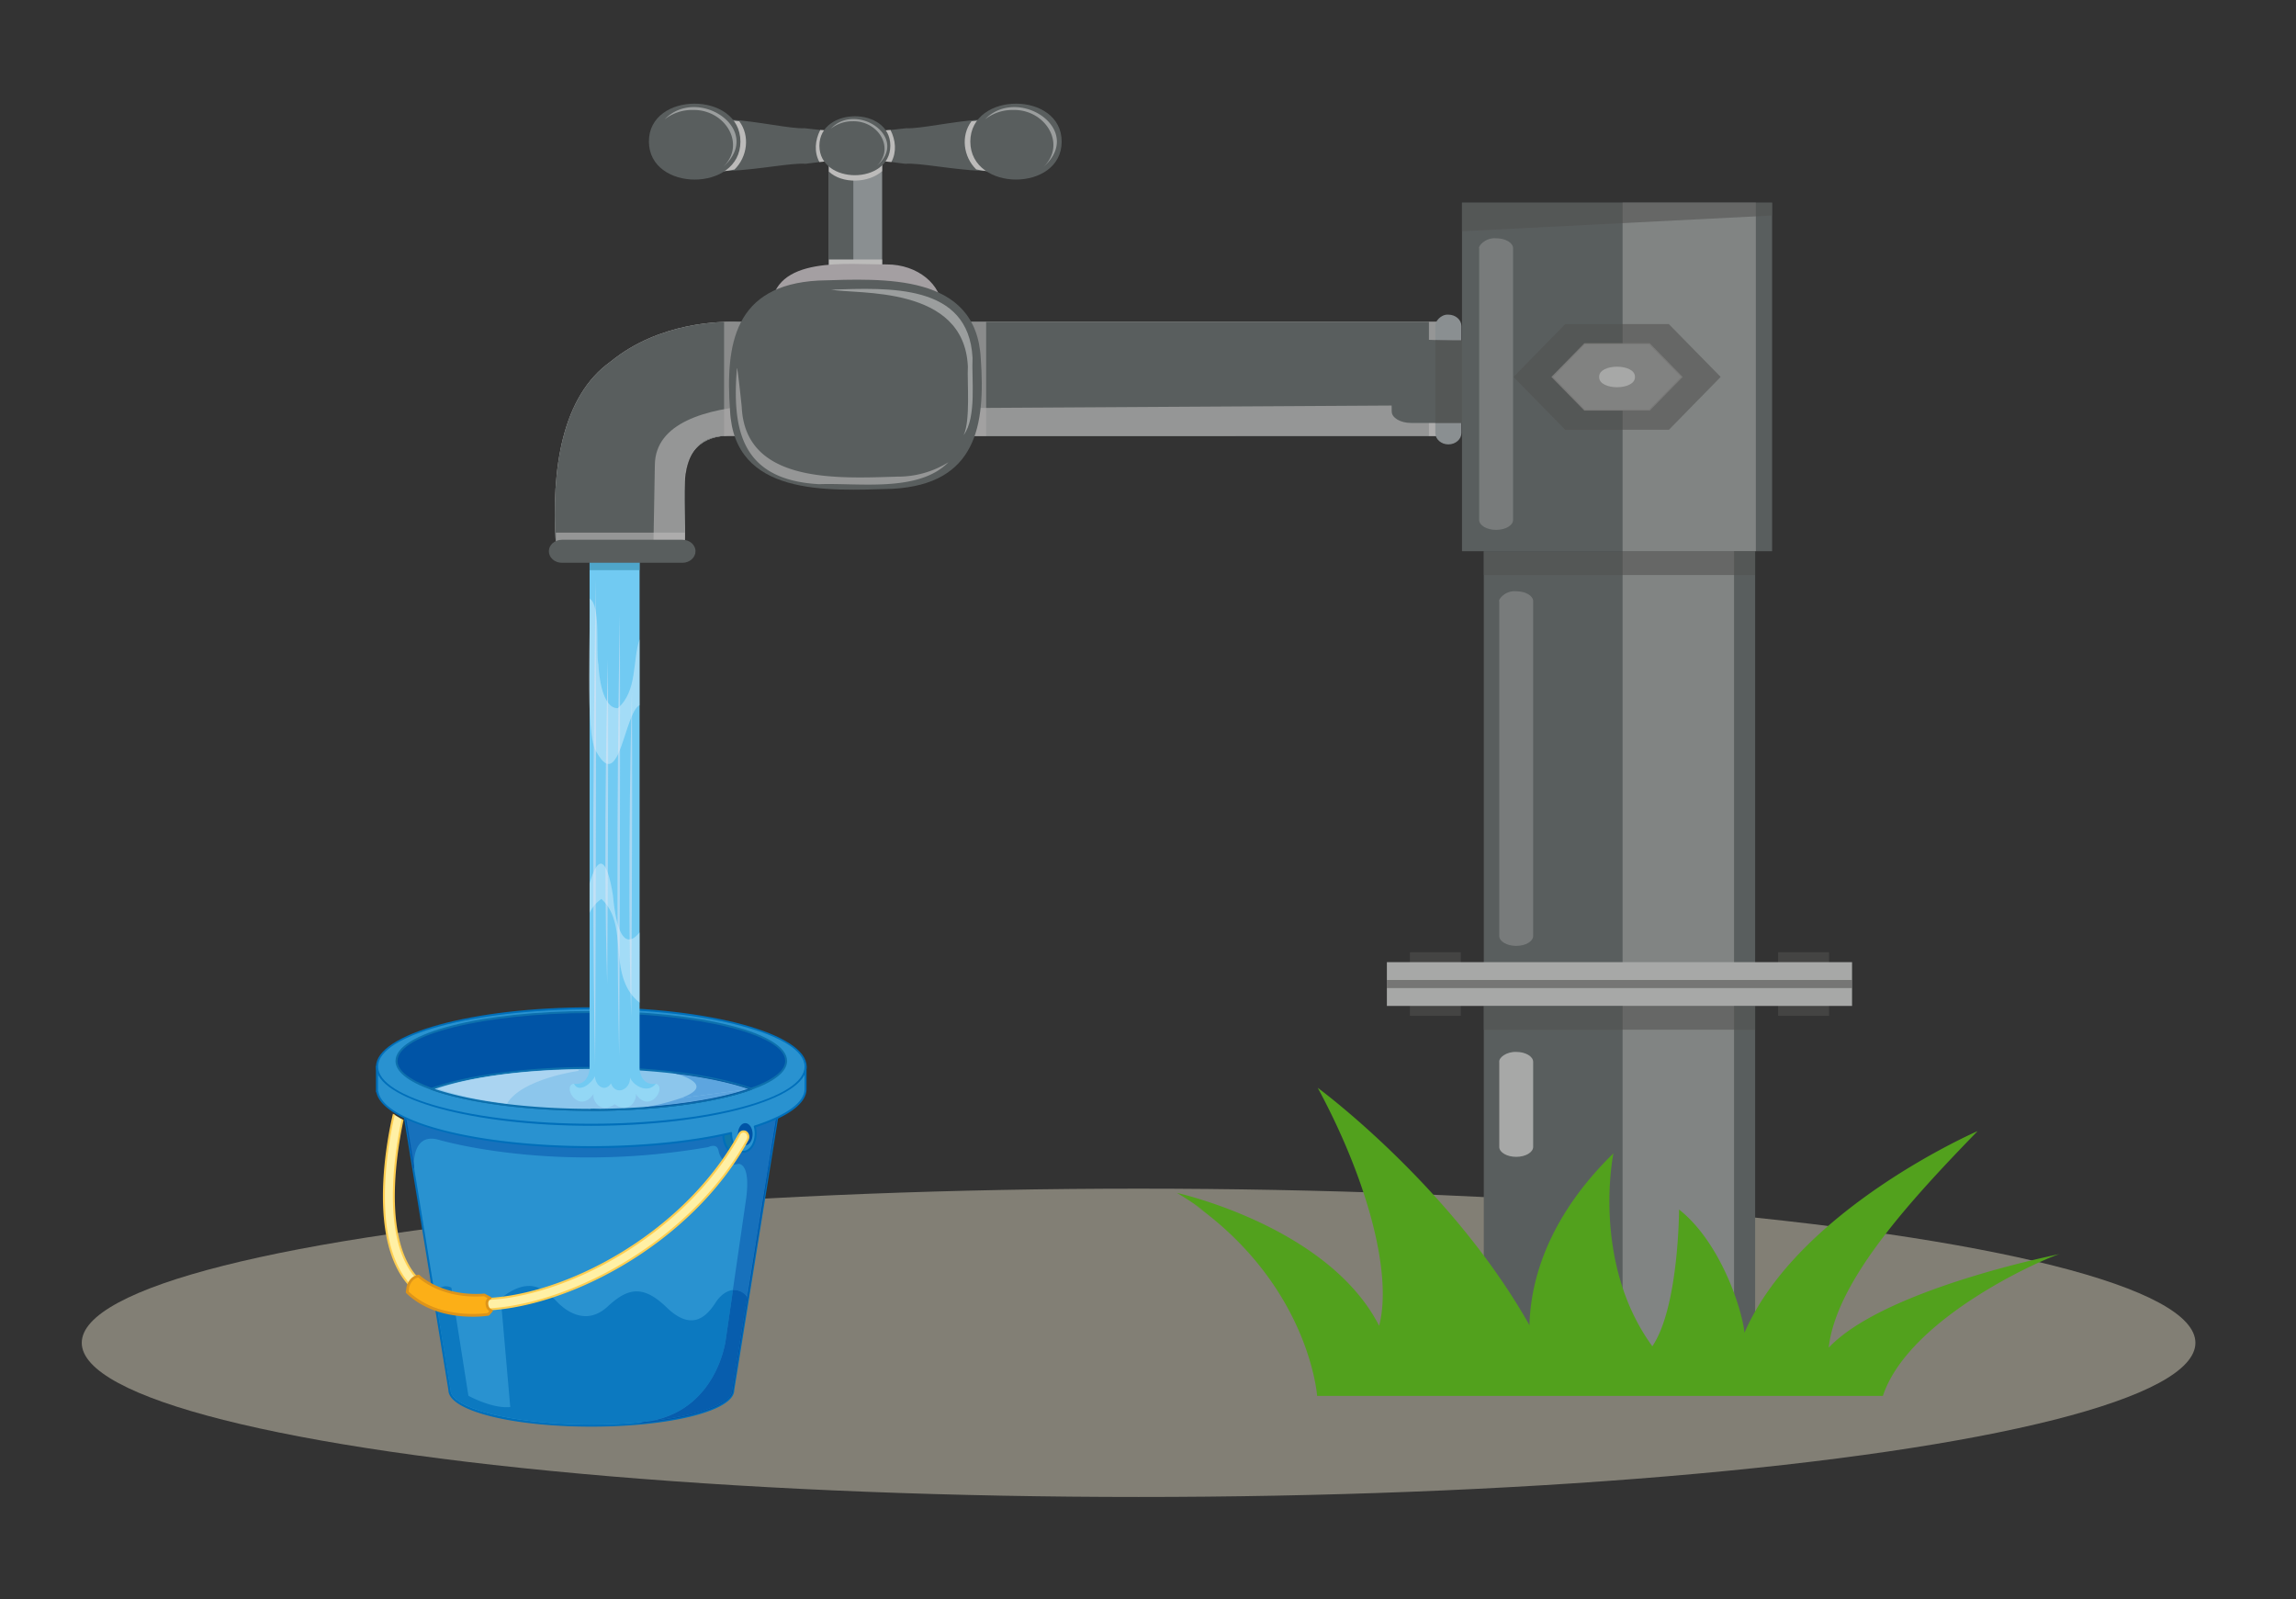 <svg xmlns="http://www.w3.org/2000/svg" xmlns:xlink="http://www.w3.org/1999/xlink" width="1003.45" height="698.82" viewBox="0 0 1003.45 698.82">
  <rect x="0" y="0" width="1003.45" height="698.82" fill="#333333" stroke="none"/>
  <defs>
    <style>
      .cls-1 {
        fill: none;
      }

      .cls-2 {
        isolation: isolate;
      }

      .cls-3 {
        fill: #5f8337;
      }

      .cls-26, .cls-3, .cls-32, .cls-37, .cls-38, .cls-39, .cls-44 {
        mix-blend-mode: multiply;
      }

      .cls-25, .cls-28, .cls-3, .cls-44 {
        opacity: 0.5;
      }

      .cls-4 {
        fill: #308c1f;
      }

      .cls-5 {
        fill: #827f75;
      }

      .cls-6 {
        fill: #2992d0;
      }

      .cls-7 {
        fill: #006fba;
      }

      .cls-8 {
        fill: #0c79c0;
      }

      .cls-9 {
        fill: #1771bc;
      }

      .cls-10 {
        fill: #0056a8;
      }

      .cls-11 {
        fill: #075dad;
      }

      .cls-12 {
        fill: #1077aa;
      }

      .cls-13 {
        fill: #0054a6;
      }

      .cls-14 {
        fill: #0d70ad;
      }

      .cls-15 {
        fill: #8cc6ec;
      }

      .cls-16 {
        fill: #aad4f1;
      }

      .cls-17 {
        fill: #5da5df;
      }

      .cls-18 {
        fill: #095da3;
      }

      .cls-19 {
        clip-path: url(#clip-path);
      }

      .cls-20 {
        fill: #fff0a5;
      }

      .cls-21 {
        fill: #ffce51;
      }

      .cls-22 {
        fill: #fcaf17;
      }

      .cls-23 {
        fill: #dd941a;
      }

      .cls-24 {
        fill: #71caf2;
      }

      .cls-25 {
        fill: #d7eefc;
      }

      .cls-25, .cls-27, .cls-28, .cls-33, .cls-40, .cls-47 {
        mix-blend-mode: screen;
      }

      .cls-26 {
        fill: #4197b9;
        opacity: 0.7;
      }

      .cls-27 {
        fill: #e3f3fc;
        opacity: 0.3;
      }

      .cls-29 {
        fill: #e3e5f4;
      }

      .cls-30 {
        fill: #8a8f91;
      }

      .cls-31 {
        fill: #595e5e;
      }

      .cls-32, .cls-36, .cls-38 {
        fill: #bcbbba;
      }

      .cls-33, .cls-40, .cls-47 {
        opacity: 0.4;
      }

      .cls-34, .cls-40 {
        fill: #fff;
      }

      .cls-35 {
        fill: #a49fa2;
      }

      .cls-37, .cls-38, .cls-39 {
        opacity: 0.6;
      }

      .cls-39, .cls-45 {
        fill: #aaa9a8;
      }

      .cls-41, .cls-43 {
        opacity: 0.57;
      }

      .cls-42, .cls-43 {
        fill: #515150;
      }

      .cls-46, .cls-47 {
        fill: #a7a8a7;
      }

      .cls-48 {
        fill: #818281;
        stroke: #7a7a79;
        stroke-miterlimit: 10;
        stroke-width: 0.5px;
      }

      .cls-49 {
        fill: #52a11d;
      }
    </style>
    <clipPath id="clip-path">
      <path class="cls-1" d="M166.05,485.85l4.66.2s4.83,3.26,5.86,3.46c0,0-17.42,79.19,33,70.43s110.06-70,116.19-69.11,4,7,.78,13.94-49,78.17-121.8,70.84c0,0-31.75,3-38.13-26.87s-.52-62.89-.52-62.89Z"/>
    </clipPath>
  </defs>
  <g class="cls-2">
    <g id="Layer_1" data-name="Layer 1">
      <path class="cls-3" d="M803,560.39c0,1.47-36.29,2.67-81,2.67s-80.95-1.2-80.95-2.67,36.24-2.7,80.95-2.7S803,558.91,803,560.39Z"/>
      <g>
        <path class="cls-4" d="M756.37,598.1S793,594.94,792,586.24,756.37,598.1,756.37,598.1Z"/>
        <path class="cls-4" d="M749.24,601.62s20.37-21.74,35.65-27.27-26.48-6-35.65,16.77Z"/>
        <path class="cls-4" d="M747.72,598.69s10.27-16.92-28-17.79C702.4,580.51,747.72,598.69,747.72,598.69Z"/>
      </g>
      <ellipse class="cls-5" cx="497.61" cy="586.84" rx="461.88" ry="67.37"/>
      <g>
        <path class="cls-6" d="M176.4,485l20,122.44c0,8.6,27.78,15.57,62,15.57s62-7,62-15.57l20.17-125.29L176.4,485Z"/>
        <path class="cls-7" d="M258.43,623.48c-35,0-62.47-7-62.47-16L176,485.11a.47.47,0,0,1,.1-.36.42.42,0,0,1,.33-.16l164.24-2.85h0a.45.45,0,0,1,.34.15.47.47,0,0,1,.1.36L320.9,607.54c0,8.91-27.43,15.94-62.47,15.94Zm-81.51-138L196.84,607.4c0,8.27,28.21,15.19,61.59,15.19S320,615.67,320,607.47l20.1-124.84-163.2,2.84Z"/>
        <path class="cls-8" d="M231.14,562c-3.43,0-7.39,1.53-12.29,5.38L223,614.9c-.53.05-1.07.08-1.62.08-7.65,0-16.66-5-16.66-5l-7.44-47.24a5,5,0,0,0-2.27-.61,4.41,4.41,0,0,0-.52,0,7.73,7.73,0,0,0-4.63,2.37l7,42.84c0,8.27,28.21,15.19,61.59,15.19a227,227,0,0,0,23.92-1.23c31.06-4.27,34.83-35.78,34.83-35.78l3.15-21.76c-2.76.31-5.56,2.32-7.57,5.45-2.79,4.37-6.2,7.8-10.66,7.8-3.08,0-6.66-1.63-10.87-5.73-5-4.81-9.09-6.91-13-6.91-4.25,0-8.22,2.47-12.67,6.61-3.26,3-6.53,4.2-9.6,4.2-5,0-9.49-3.09-12.52-6.26-3.74-3.91-7.49-6.94-12.3-6.94Z"/>
        <path class="cls-7" d="M320.46,607.64c-.26,6.13-14.65,11.41-35.4,13.89,20.75-2.48,35.14-7.76,35.4-13.89Zm0,0h0Zm0,0v0Zm0,0h0Zm0,0h0Zm0,0Zm0,0h0Zm0,0h0Zm0,0Zm0,0Zm0,0h0Zm0,0h0Zm0,0Zm6.46-40.17-6.46,40.16h0l6.46-40.16Zm-137.09-2.75c-.13.13-.26.27-.38.41l6.94,42.5c0,8.6,27.78,15.57,62,15.57,7.28,0,14.26-.32,20.74-.9a11.23,11.23,0,0,1,2.81-.73l.37,0a227,227,0,0,1-23.92,1.23c-33.38,0-61.58-6.92-61.59-15.19l-7-42.84Z"/>
        <path class="cls-9" d="M177.44,488.65l3.4,20.82c0-3.24.56-11.85,7.71-11.85a11.36,11.36,0,0,1,3,.44s25.82,7.77,65.57,7.77a306.25,306.25,0,0,0,52.44-4.52,5.22,5.22,0,0,1,2.14-.56c1,0,2,.46,2.34,2.2.59,3.12,2.94,5.95,6.62,5.95a8.1,8.1,0,0,0,2-.26h.13c.83,0,5.2.67,3.32,15.08l-5.82,40.11c.25,0,.49,0,.74,0a6.77,6.77,0,0,1,5.5,3l12.56-78a82.23,82.23,0,0,1-9.25,3.53,11.68,11.68,0,0,1,.39,2.95c0,4.47-2.41,8.09-5.38,8.09s-5.38-3.62-5.38-8.09v-.11c-16.41,3.84-37.74,6.17-61.09,6.17-34.57,0-64.77-5.1-81-12.67Z"/>
        <path class="cls-10" d="M285.06,621.53c-1.91.23-3.87.44-5.89.61h0q3-.27,5.89-.62Zm35.4-13.89Zm0,0Zm0,0Zm0,0Zm0,0h0Zm0,0h0Zm0,0Zm0,0h0Zm0,0h0Zm0,0h0Zm0,0Zm0,0h0Zm0,0h0Zm19.14-118.91-.48.22-12.56,78,.36.51,12.68-78.75ZM177,488.42l3.64,22.27h.3s0-.46,0-1.21l-3.4-20.82-.49-.23Z"/>
        <path class="cls-11" d="M321.07,563.78c-.25,0-.49,0-.74,0l-3.15,21.76s-3.77,31.51-34.83,35.78C304.26,619,320,613.6,320,607.47l6.55-40.67a6.77,6.77,0,0,0-5.5-3Z"/>
        <path class="cls-10" d="M326.57,566.8,320,607.47c0,6.13-15.76,11.55-37.67,13.89l-.37,0a11.23,11.23,0,0,0-2.81.73c2-.17,4-.38,5.89-.61,20.75-2.48,35.14-7.76,35.4-13.89h0v0h0l6.46-40.16-.36-.51Z"/>
        <path class="cls-12" d="M326.9,495.87c0,4.47-2.41,8.09-5.38,8.09s-5.38-3.62-5.38-8.09,2.41-8.09,5.38-8.09S326.9,491.4,326.9,495.87Z"/>
        <path class="cls-7" d="M321.52,504.4c-3.21,0-5.82-3.83-5.82-8.53s2.61-8.54,5.82-8.54,5.82,3.83,5.82,8.54S324.73,504.4,321.52,504.4Zm0-16.18c-2.72,0-4.93,3.43-4.93,7.65s2.21,7.65,4.93,7.65,4.94-3.44,4.94-7.65S324.24,488.22,321.52,488.22Z"/>
        <path class="cls-6" d="M344.92,466.1c-14.1-9.2-47.51-15.67-86.49-15.67S186.05,456.9,172,466.1h-7.17l0,11h.15c2.34,13.48,43.32,24.23,93.53,24.23,23.35,0,44.68-2.33,61.09-6.17v.11c0,4.47,2.4,8.09,5.38,8.09s5.38-3.62,5.38-8.09a11.68,11.68,0,0,0-.39-2.95c13.85-4.43,22.21-10.17,22.21-16.44V466.1Z"/>
        <path class="cls-7" d="M324.89,503.79c-3.11,0-5.66-3.59-5.82-8.08-16.93,3.9-38.43,6.05-60.64,6.05-49.93,0-91-10.65-93.91-24.29l-.08-.06a.48.48,0,0,1-.13-.32l0-11a.44.44,0,0,1,.44-.44h7C186.53,456.14,220.5,450,258.43,450s71.91,6.15,86.62,15.67h7a.44.44,0,0,1,.44.44v9.77c0,6.26-7.65,12-22.12,16.74a11.83,11.83,0,0,1,.3,2.65C330.71,500,328.1,503.79,324.89,503.79Zm-5.36-8.58.42.06c0,4.21,2.21,7.64,4.94,7.64s4.94-3.43,4.94-7.65a10.9,10.9,0,0,0-.38-2.83.45.45,0,0,1,.3-.54c14.12-4.52,21.89-10.21,21.89-16v-9.32h-6.72a.43.43,0,0,1-.24-.08c-14.52-9.47-48.38-15.6-86.25-15.6s-71.72,6.13-86.24,15.6a.43.43,0,0,1-.24.08h-6.73l0,10.22a.38.38,0,0,1,.13.25c2.32,13.37,43.22,23.85,93.1,23.85,22.38,0,44-2.18,61-6.15a.44.44,0,0,1,.55.43l-.43.05Z"/>
        <path class="cls-6" d="M352.09,466.1c0,14.06-41.93,25.44-93.66,25.44s-93.65-11.38-93.65-25.44,41.93-25.44,93.65-25.44,93.66,11.39,93.66,25.44Z"/>
        <path class="cls-7" d="M258.43,492c-51.88,0-94.09-11.61-94.09-25.89s42.21-25.89,94.09-25.89,94.1,11.62,94.1,25.89S310.32,492,258.43,492Zm0-50.89c-51.39,0-93.2,11.22-93.2,25s41.81,25,93.2,25,93.21-11.21,93.21-25-41.81-25-93.21-25Z"/>
        <path class="cls-13" d="M258.43,442.29c-47,0-85.13,9.56-85.13,21.37,0,4.54,5.66,8.75,15.28,12.21C204,481.4,229.51,485,258.43,485s54.47-3.63,69.86-9.16c9.63-3.46,15.29-7.67,15.29-12.21,0-11.81-38.12-21.37-85.15-21.37Z"/>
        <path class="cls-14" d="M258.43,485.47c-27.84,0-54-3.43-70-9.18-10.19-3.67-15.58-8-15.58-12.63,0-12.24,37.6-21.82,85.58-21.82S344,451.42,344,463.66c0,4.59-5.39,9-15.58,12.63-16,5.75-42.16,9.18-70,9.18Zm0-42.74c-46.7,0-84.69,9.39-84.69,20.93,0,4.18,5.18,8.26,15,11.79,15.9,5.72,42,9.14,69.7,9.14s53.81-3.42,69.71-9.14c9.81-3.53,15-7.6,15-11.79,0-11.54-38-20.93-84.71-20.93Z"/>
        <path class="cls-15" d="M328.29,475.87c-15.39-5.53-40.93-9.16-69.86-9.16s-54.46,3.63-69.85,9.16C204,481.4,229.51,485,258.43,485s54.47-3.63,69.86-9.16Z"/>
        <path class="cls-14" d="M258.43,485.47c-27.84,0-54-3.43-70-9.18a.45.45,0,0,1,0-.84c16-5.75,42.17-9.18,70-9.18s54,3.43,70,9.18a.45.45,0,0,1,0,.84c-16,5.75-42.16,9.18-70,9.18Zm-68.51-9.6c16,5.47,41.45,8.72,68.51,8.72S311,481.34,327,475.87c-16-5.47-41.46-8.72-68.52-8.72s-52.51,3.25-68.51,8.72Z"/>
        <path class="cls-15" d="M258.43,485c28.93,0,54.47-3.63,69.86-9.16L258.43,485Z"/>
        <path class="cls-14" d="M258.43,485.47a.44.44,0,1,1,0-.88c27.75,0,53.81-3.42,69.71-9.14a.45.45,0,0,1,.3.84c-16,5.75-42.16,9.18-70,9.18Z"/>
        <path class="cls-13" d="M328.93,495.68c0,2.68-1.44,4.85-3.21,4.85s-3.22-2.17-3.22-4.85,1.44-4.85,3.22-4.85S328.93,493,328.93,495.68Z"/>
        <path class="cls-16" d="M252.9,467.41c-25.53.2-48,3.48-61.65,8.39,7.69,2.77,18.14,5,30.34,6.49C228.1,471.37,252.81,468,252.81,468l.09-.54Z"/>
        <path class="cls-17" d="M295.87,469.34c7,2.19,14.2,6,1.76,10.55l28.46-3.73.86-.29c-8.22-2.81-18.93-5-31.08-6.53Z"/>
        <path class="cls-18" d="M293.23,468.58c.85.23,1.74.48,2.64.76,12.15,1.5,22.86,3.72,31.08,6.53l-.86.29h0l1.53-.53c-8.73-3-20.6-5.5-34.4-7.05Z"/>
        <path class="cls-17" d="M326.1,476.16h0l-28.46,3.73a100.91,100.91,0,0,1-14.35,3.76c16.87-1.29,31.92-3.89,42.82-7.49Z"/>
        <path class="cls-18" d="M327.63,475.63l-1.53.53c-10.9,3.6-26,6.2-42.82,7.49l-.78.16q-1,.21-1.95.48c19.61-1.32,36.42-4.35,47.74-8.42l-.66-.24Z"/>
        <g class="cls-19">
          <path class="cls-20" d="M209.2,572.36A52.25,52.25,0,0,1,189.63,569c-34.9-14.13-17.73-81.24-17-84.09a2.06,2.06,0,0,1,2.6-1.59,2.41,2.41,0,0,1,1.41,2.92c-.17.66-16.82,65.7,14.38,78.33,33.7,13.65,103.84-17.35,132.15-69a2,2,0,0,1,2.89-.76,2.53,2.53,0,0,1,.67,3.24C302.24,542.76,247.05,572.36,209.2,572.36Z"/>
          <path class="cls-21" d="M209.2,572.81a52.49,52.49,0,0,1-19.74-3.42c-35.2-14.25-18-81.75-17.24-84.61a2.55,2.55,0,0,1,3.17-1.9,2.87,2.87,0,0,1,1.7,3.46c-.17.65-16.59,65.37,14.11,77.8a49.35,49.35,0,0,0,18.45,3.19c35.43,0,88.77-27.51,113.16-72a2.44,2.44,0,0,1,3.52-.91,3,3,0,0,1,.81,3.81C301.89,544.31,246.26,572.81,209.2,572.81Zm-34.56-89.17a1.7,1.7,0,0,0-1.56,1.36c-.74,2.83-17.78,69.61,16.71,83.57a51.81,51.81,0,0,0,19.41,3.35c36.8,0,92.07-28.32,117.16-74.06a2.09,2.09,0,0,0-.54-2.67,1.55,1.55,0,0,0-2.24.62c-24.54,44.72-78.24,72.4-113.93,72.4A50,50,0,0,1,190.87,565c-31.41-12.72-14.81-78.19-14.64-78.85a2,2,0,0,0-1.12-2.39A1.55,1.55,0,0,0,174.64,483.64Z"/>
        </g>
        <path class="cls-22" d="M183,557.67s9.64,9.64,28.71,8.26l2.56,1.38a2.44,2.44,0,0,0-1.38,3c.4,2.36,2,2.55,2,2.55l-1.38,1.58s-21.53,3.68-35.49-9.69l.29-2.06S179,558.36,183,557.67Z"/>
        <path class="cls-23" d="M206.59,575.44c-8.34,0-20.15-1.79-29.05-10.31a.6.6,0,0,1-.18-.51l.3-2.07c0-.06.86-4.71,5.2-5.46a.62.62,0,0,1,.52.16c.08.09,8.44,8.23,24.61,8.23,1.19,0,2.42-.05,3.64-.14a.58.58,0,0,1,.32.07l2.56,1.38a.59.59,0,0,1,.31.57.61.61,0,0,1-.4.51c-.13,0-1.28.51-1,2.29s1.42,2.06,1.46,2.07a.58.58,0,0,1,.47.38.59.59,0,0,1-.1.59l-1.38,1.58a.58.58,0,0,1-.35.19A45.12,45.12,0,0,1,206.59,575.44Zm-28-11c8.6,8.08,20,9.78,28,9.78a47.77,47.77,0,0,0,6.55-.42l.7-.8a3.69,3.69,0,0,1-1.57-2.68,3.29,3.29,0,0,1,.82-3l-1.54-.83c-1.2.08-2.4.13-3.56.13-15.37,0-23.72-7-25.21-8.35-3.29.76-3.95,4.39-4,4.43Z"/>
      </g>
      <g>
        <g>
          <g>
            <path class="cls-24" d="M286.75,473.62c-6.94,1.09-7.23-6.54-7.23-6.54V238H257.67V467.08s-.29,7.63-7.23,6.54c-4.69,1.55,2.74,13.54,9,4.36-.84,2.18,2.59,9.22,9.19,4.59,6.6,4.64,10-2.44,9.18-4.59C284,487.17,291.44,475.16,286.75,473.62Z"/>
            <path class="cls-25" d="M260.9,329c9.88,17.47,11.94-17.31,18.62-20.82V279.39c-3.19,9.45-.84,22.49-9.5,30.11-6.82.16-8.31-14.48-8.47-19-1.26-5.63,1.21-26.14-3.88-28.88C258.48,270.13,255.16,322,260.9,329Z"/>
            <path class="cls-25" d="M262.82,392.87c12.56,11.34,2,33.56,16.7,45.31V407.49c-9.18,11.28-11.2-11.77-11.6-15.95-1.31-8.59-4.77-23.74-10.25-5.52V398.9A16,16,0,0,1,262.82,392.87Z"/>
            <rect class="cls-26" x="257.67" y="238" width="21.85" height="11.18"/>
            <path class="cls-27" d="M286.75,473.62h-.11c-3.49,4.55-9.92.84-11.28-2.68.13,5.44-6.36,8-8.33,2.54-2.72,4.11-6.88,1-7-3.16-1.19,2.76-6.89,7.76-9.19,3.33-.14,0-.26,0-.4,0-4.69,1.55,2.74,13.54,9,4.36-.84,2.18,2.59,9.22,9.19,4.59,6.6,4.64,10-2.44,9.18-4.59C284,487.17,291.44,475.16,286.75,473.62Z"/>
            <g class="cls-28">
              <path class="cls-29" d="M260.41,253.27s-2.27,117.81-.32,212.17C260.09,465.44,260.73,344.36,260.41,253.27Z"/>
              <path class="cls-29" d="M265.69,288.18s-2.27,78.75-.32,141.81C265.37,430,266,349.06,265.69,288.18Z"/>
              <path class="cls-29" d="M270.9,268.73s-2.13,107-.3,192.71C270.6,461.44,271.21,351.46,270.9,268.73Z"/>
              <path class="cls-29" d="M276.17,302.36s-2.26,78.75-.32,141.81C275.85,444.17,276.5,363.24,276.17,302.36Z"/>
            </g>
          </g>
          <g>
            <g>
              <rect class="cls-30" x="362.26" y="65.73" width="23.27" height="69.34"/>
              <rect class="cls-31" x="362.26" y="65.73" width="10.69" height="69.34"/>
              <path class="cls-32" d="M362.26,75v-9.3h23.26v9.11C379.75,80,368.15,80.53,362.26,75Z"/>
              <rect class="cls-32" x="362.26" y="113.4" width="23.27" height="21.67"/>
              <g>
                <path class="cls-31" d="M379.48,63.33c0,6.43,4.32,6.79,16.15,8.25,11.76-1,57.5,12,58.4-8.25h0c-1-20.63-46.26-6.6-58-7.29-10.23,1.29-16.59.85-16.59,7.29Z"/>
                <path class="cls-32" d="M424.57,53l13.09-1.37c26.58,2.08,19.52,28.8-11,22.42C421,68.52,419.83,59.31,424.57,53Z"/>
                <path class="cls-32" d="M389.18,56.81c2.28,4.48,2.76,9.57.39,14C375.93,70.33,375.91,56.89,389.18,56.81Z"/>
                <path class="cls-31" d="M424.07,61.89C424.14,84,464,84,464,61.89S424.13,39.77,424.07,61.89Z"/>
                <g class="cls-33">
                  <path class="cls-34" d="M442.64,48.06a19.45,19.45,0,0,0-12.15,4.1c14.47-14.93,43.82,4.42,25.67,20.69C466.25,63,456.89,47.65,442.64,48.06Z"/>
                </g>
              </g>
              <g>
                <path class="cls-31" d="M368.19,63.33c0,6.43-4.32,6.79-16.15,8.25-11.76-1-57.5,12-58.4-8.25h0c1-20.63,46.26-6.6,58-7.29,10.23,1.29,16.59.85,16.59,7.29Z"/>
                <path class="cls-32" d="M323.1,53,310,51.67c-26.58,2.08-19.52,28.8,11,22.42C326.68,68.52,327.84,59.31,323.1,53Z"/>
                <path class="cls-32" d="M358.48,56.81c-2.27,4.48-2.75,9.57-.38,14C371.74,70.32,371.77,56.89,358.48,56.81Z"/>
                <path class="cls-31" d="M323.6,61.89c-.06,22.12-39.89,22.12-40,0S323.54,39.77,323.6,61.89Z"/>
              </g>
              <path class="cls-31" d="M358.11,63.69c.05,17.17,30.95,17.17,31,0S358.16,46.53,358.11,63.69Z"/>
              <g class="cls-33">
                <path class="cls-34" d="M372.67,53a15.28,15.28,0,0,0-9.54,3.22c11.12-11.81,34.48,3.7,20.14,16.24C391.19,64.74,383.85,52.72,372.67,53Z"/>
              </g>
              <g class="cls-33">
                <path class="cls-34" d="M302.62,48.06a19.42,19.42,0,0,0-12.15,4.1c14.46-14.94,43.82,4.43,25.67,20.69C326.23,63,316.87,47.65,302.62,48.06Z"/>
              </g>
            </g>
            <path class="cls-35" d="M337,135.07c0,10.77,10.78,19.5,24.08,19.5,16.95-.11,49.9,4.19,50.63-19.5h0c0-10.77-10.78-19.51-24.08-19.51-16.95.12-49.9-4.18-50.63,19.51Z"/>
            <g>
              <path class="cls-36" d="M299.26,212.54v25.28H242.93c-2.14-33,2.74-64.82,24-79.84,21.24-17.34,48.27-17.58,55.5-17.31h311v49.84c-2.26-.08-312,.15-314-.08C307.39,190.12,298.51,197,299.26,212.54Z"/>
              <path class="cls-31" d="M299.26,212.54v25.28H242.93c-2.14-33,2.74-64.82,24-79.84,21.24-17.34,48.27-17.58,55.5-17.31h311v49.84c-2.26-.08-312,.15-314-.08C307.39,190.12,298.51,197,299.26,212.54Z"/>
              <g class="cls-37">
                <path class="cls-36" d="M375.19,178.59l258.29-1.51v13.43c-2.26-.08-312,.15-314-.08-27.06-.84-19,29.28-20.19,47.39H285.58l.62-34.67C286.6,166.31,375.19,178.59,375.19,178.59Z"/>
              </g>
              <rect class="cls-38" x="242.93" y="232.77" width="56.34" height="5.05"/>
              <rect class="cls-38" x="624.5" y="140.67" width="8.98" height="49.84"/>
              <path class="cls-39" d="M322.46,140.67H431v49.84H321.72l-2.27-.08a25.31,25.31,0,0,0-3,.19V140.68C319,140.59,321.09,140.62,322.46,140.67Z"/>
              <path class="cls-31" d="M357.64,122.61c28.89-.89,69.11-3.25,71,34.13,2.05,29-1.77,54.88-38.58,56.88-28.88.9-69.11,3.25-71-34.13C317,150.48,320.83,124.61,357.64,122.61Z"/>
              <path class="cls-40" d="M423,160.17c-1.6-35.71-48.32-31.4-59.78-33.59,25.21-.78,60.14-2.81,61.82,29.8-.46,9.1,1.89,26-3.9,33.79C424.19,183.94,422.65,167,423,160.17Z"/>
              <path class="cls-38" d="M324.17,177.83c1.54,33.53,41.71,31.28,67.9,30.47A41.82,41.82,0,0,0,414.52,202c-13.08,13.32-39.19,8.95-56.58,9.6C324.17,209.74,320,188.11,322,161.69,322,156.64,324.17,177.83,324.17,177.83Z"/>
              <path class="cls-30" d="M633,194.21c3.16,0,5.72-2.26,5.72-5.06V142.56c0-2.79-2.56-5.05-5.72-5.05-3.33-.24-6,3.15-5.71,5.07,0,1.12,0,46.57,0,46.74C627.37,192,629.88,194.21,633,194.21Z"/>
              <path class="cls-31" d="M239.87,240.89c0,2.8,2.55,5.06,5.71,5.06h52.66c3.16,0,5.72-2.26,5.72-5.06h0c0-2.79-2.56-5-5.72-5H245.58c-3.16,0-5.71,2.26-5.71,5Z"/>
            </g>
          </g>
        </g>
        <g>
          <path class="cls-31" d="M650.6,148.63c-46.58,2-42.69-10.39-42.36,31.21,0,2.76,3.8,5,8.47,5h43.42Z"/>
          <g class="cls-41">
            <rect class="cls-42" x="627.3" y="148.63" width="11.65" height="36.21"/>
          </g>
        </g>
        <rect class="cls-31" x="638.95" y="88.57" width="135.54" height="152.32"/>
        <rect class="cls-31" x="648.48" y="240.89" width="118.59" height="184.79"/>
        <rect class="cls-43" x="777.13" y="416.16" width="22.24" height="27.78"/>
        <rect class="cls-31" x="648.48" y="436.29" width="118.59" height="156.28"/>
        <rect class="cls-43" x="616.19" y="416.16" width="22.24" height="27.78"/>
        <g class="cls-44">
          <rect class="cls-45" x="709.14" y="88.57" width="58.24" height="152.32"/>
        </g>
        <g class="cls-44">
          <rect class="cls-45" x="709.14" y="240.89" width="48.71" height="351.68"/>
        </g>
        <g class="cls-33">
          <path class="cls-46" d="M653.87,231.56h0c4.1,0,7.41-1.95,7.41-4.37V108.51c0-2.41-3.31-4.37-7.41-4.37-4.77-.4-8,3.55-7.41,4.41,0,2.53,0,118.66,0,118.78C646.59,229.68,649.86,231.56,653.87,231.56Z"/>
        </g>
        <path class="cls-47" d="M662.65,413.37h0c4.09,0,7.41-1.95,7.41-4.37V262.77c0-2.41-3.32-4.37-7.41-4.37-5-.45-8.08,3.84-7.41,4.42,0,3.05,0,146.22,0,146.32C655.36,411.49,658.63,413.37,662.65,413.37Z"/>
        <path class="cls-46" d="M662.65,505.57h0c4.09,0,7.41-1.95,7.41-4.37V464.08c0-2.41-3.32-4.37-7.41-4.37-4.27-.15-7.68,2.5-7.41,4.39,0,.88,0,37.18,0,37.24C655.36,503.69,658.63,505.57,662.65,505.57Z"/>
        <path class="cls-43" d="M684.1,141.63h45.24L752,164.73l-22.62,23.1H684.1l-22.62-23.1Z"/>
        <path class="cls-48" d="M692.55,150.26h28.34l14.17,14.47L720.89,179.2H692.55l-14.17-14.47Z"/>
        <g class="cls-41">
          <polygon class="cls-42" points="638.95 88.57 774.49 88.57 774.49 94.19 638.95 101.06 638.95 88.57"/>
        </g>
        <rect class="cls-46" x="606.13" y="420.48" width="203.3" height="19.14"/>
        <rect class="cls-43" x="606.13" y="428.28" width="203.3" height="3.54"/>
        <g class="cls-41">
          <rect class="cls-42" x="648.48" y="439.62" width="118.59" height="10.4"/>
        </g>
        <g class="cls-41">
          <rect class="cls-42" x="648.48" y="240.89" width="118.59" height="10.4"/>
        </g>
        <path class="cls-46" d="M698.9,164.73c-.2,6,15.84,6,15.64,0C714.74,158.76,698.7,158.76,698.9,164.73Z"/>
        <path class="cls-49" d="M514.36,521.32c1,.23,66.25,14.86,88.38,58.07,6-22.86-5.37-64.29-26.84-104,.9.66,58.28,43.08,92.52,103.71.41-11.41,2.89-42,36.72-75.08,0,0-9.83,47.43,17,84.34,11.6-17.11,11.68-59.78,11.68-59.78,17.94,14.15,27.5,43.19,28.59,53.86,23.41-54.07,101.9-88.13,101.9-88.13-29.34,30.22-61.81,65.45-65.09,94.65,24.36-25.77,100.21-40.72,101.35-41-3.39.39-65.93,26.71-77.67,62.09H575.64s-3.29-47.85-53.86-83.82l4.71,3.16A143.79,143.79,0,0,0,514.36,521.32Z"/>
      </g>
    </g>
  </g>
</svg>
